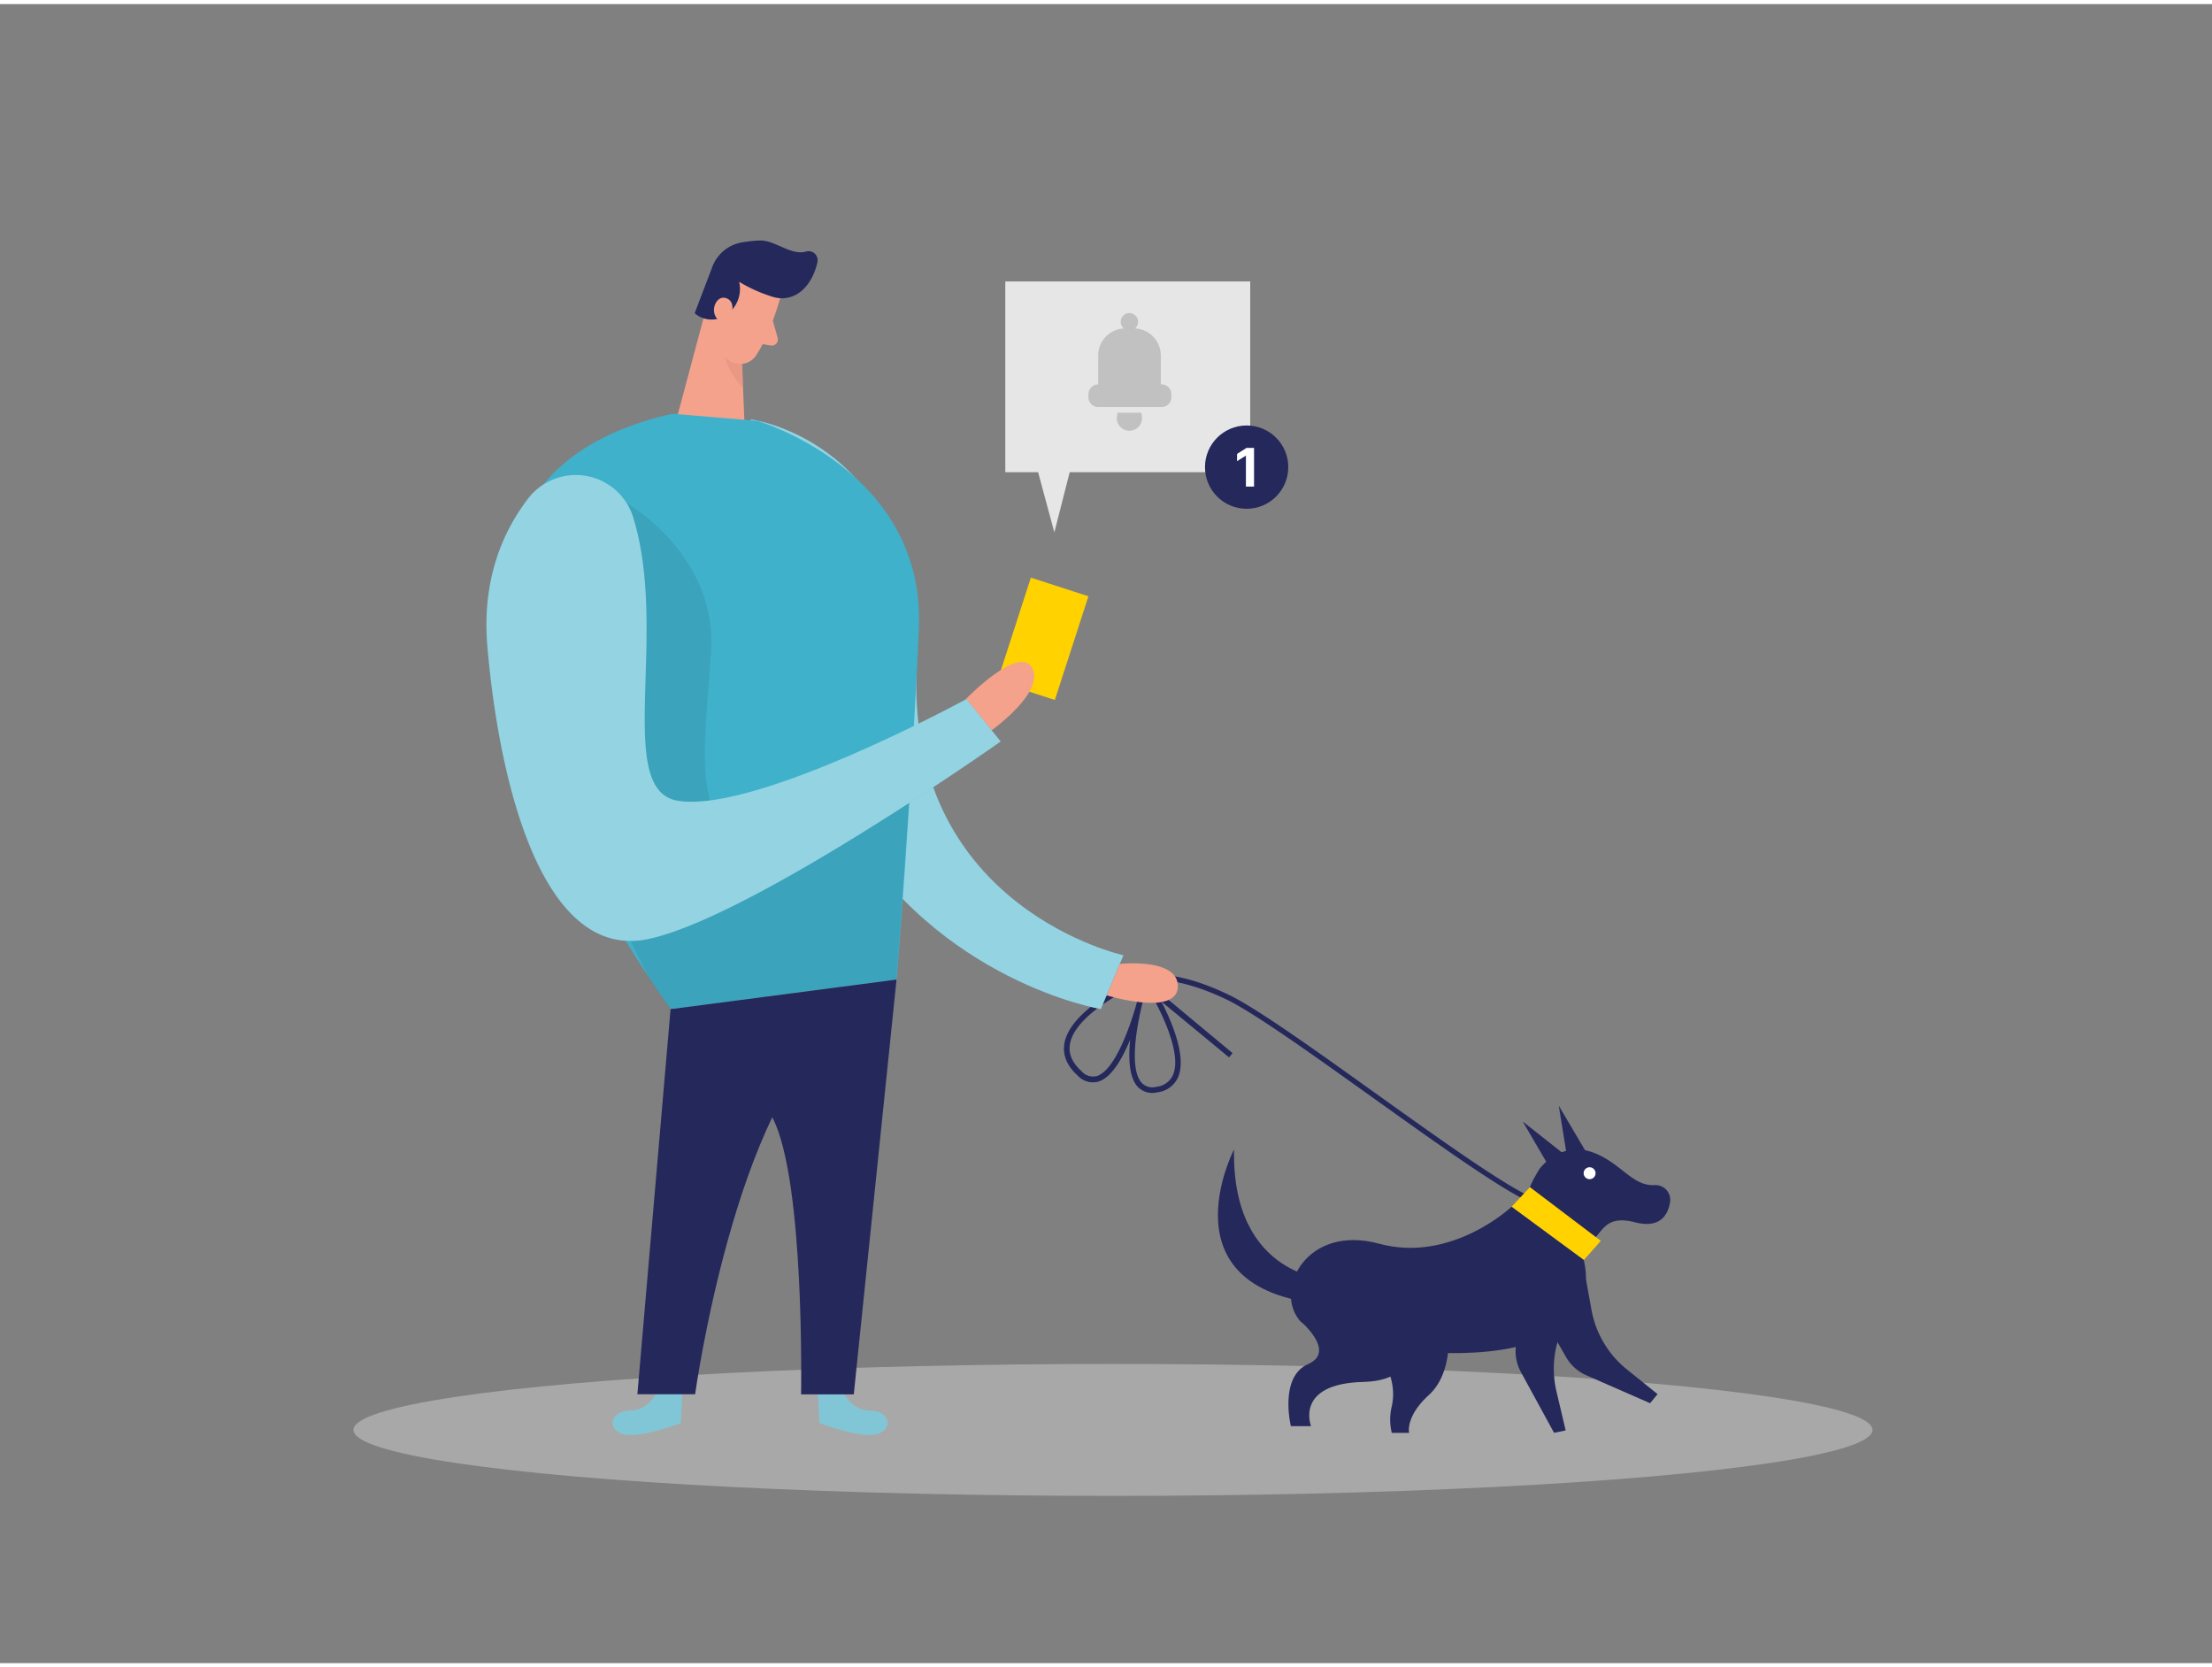 <svg id="Layer_1" data-name="Layer 1" xmlns="http://www.w3.org/2000/svg" viewBox="0 0 400 300" width="406" height="306" class="illustration styles_illustrationTablet__1DWOa"><rect x="0" y="0" width="400" height="300" fill="#808080" stroke="none"/><path d="M277.61,217c-4.58-1.52-17.15-10.52-29.32-19.22-10.61-7.59-21.58-15.44-26.57-17.82-8.4-4-13-3.58-14.47-3.27l15.64,13-.64.77L210,180.35c1.82,3.5,4.68,10.05,3,13.78a4.67,4.67,0,0,1-3.76,2.66,3.64,3.64,0,0,1-3.55-1.06c-1.52-1.71-1.66-5.14-1.32-8.48-1.43,3.47-3.38,6.86-5.74,7.59a3.71,3.71,0,0,1-3.73-1.07c-2-1.79-2.77-3.75-2.42-5.83,1.09-6.37,12.88-11.57,13.83-12l0,0,0,0,0,0c.2-.08,5-2,15.79,3.16,5.07,2.41,15.59,9.94,26.72,17.91,12.11,8.66,24.62,17.61,29.06,19.08ZM206.5,181c-.9,3.75-2.36,11.47-.06,14.05a2.65,2.65,0,0,0,2.64.74,3.67,3.67,0,0,0,3-2.08c2.13-4.68-4.17-15.11-4.23-15.21l-1-1.68-.1,0c-.12,0-12.26,5.28-13.27,11.23-.3,1.75.39,3.36,2.11,4.93a2.76,2.76,0,0,0,2.76.86c3.13-1,5.82-8.33,7.13-12.94.3-1.3.56-2.18.6-2.31l1,.25C207,179,206.83,179.83,206.5,181Z" fill="#24285b"></path><path d="M152.4,250.91s1.64,3.46,4.91,3.42,4.43,3,1.6,4.16-10.73-1.91-10.73-1.91l-.31-6Z" fill="#40B1CB"></path><path d="M118.88,250.91s-1.64,3.46-4.91,3.42-4.43,3-1.59,4.16,10.73-1.91,10.73-1.91l.31-6Z" fill="#40B1CB"></path><ellipse cx="201.26" cy="257.83" rx="137.35" ry="11.93" fill="#e6e6e6" opacity="0.39"></ellipse><path d="M135.77,75.11s31,3.88,29.94,46.18S203.15,172,203.15,172l-4.08,9.73s-29.36-4.88-46.21-33.48S135.77,75.11,135.77,75.11Z" fill="#40B1CB"></path><path d="M135.77,75.11s31,3.88,29.94,46.18S203.15,172,203.15,172l-4.08,9.73s-29.36-4.88-46.21-33.48S135.77,75.11,135.77,75.11Z" fill="#fff" opacity="0.44"></path><polygon points="128.31 52.74 122.53 74.34 134.66 76.68 134 60.02 128.31 52.74" fill="#f4a28c"></polygon><path d="M134.3,63.66a8.15,8.15,0,0,1-3.73-2.78s-.25,4.09,3.8,8.57Z" fill="#ce8172" opacity="0.31"></path><path d="M121.62,74.08,137,75.37s30.38,8.93,29.16,37.49-4,63.54-4,63.54l-40.86,5.35S53.32,89.29,121.62,74.08Z" fill="#40B1CB"></path><path d="M113.33,90.24s16.28,9.27,15.26,26.63-5.14,37.07,12.78,35.06,23-7.7,23-7.7l-2.27,32.17-40.86,5.35-3.68-5.35S83,114.41,113.33,90.24Z" opacity="0.08"></path><rect x="183.12" y="104.92" width="10.94" height="19.71" transform="translate(332.65 282.06) rotate(-162.06)" fill="#ffd200"></rect><path d="M179.29,131.34s9.75-6.94,7.36-11.28-12,5.62-12,5.62Z" fill="#f4a28c"></path><path d="M121.26,181.75l40.86-5.35-7.73,75h-9.53s.71-38.46-5.09-49.87S121.26,181.75,121.26,181.75Z" fill="#24285b"></path><path d="M121.26,181.75l-6,69.63h10.44s7.27-52.77,26-66.38Z" fill="#24285b"></path><path d="M141.09,53.15s-1.78,6.59-4.41,10.44a3.43,3.43,0,0,1-4.78.88c-1.92-1.35-4.13-3.73-3.6-7.38l.13-6.3a6.13,6.13,0,0,1,4.78-5.22C137.78,44.29,142.37,49.19,141.09,53.15Z" fill="#f4a28c"></path><path d="M139.4,52.83a27.45,27.45,0,0,1-5.74-2.61,5.68,5.68,0,0,1-2.15,5.86,4.64,4.64,0,0,1-5.89-.18l3.12-8.2a7,7,0,0,1,5.43-4.61,26.32,26.32,0,0,1,3.24-.34c2.72-.08,5.62,2.77,8.33,2a1.64,1.64,0,0,1,2.08,1.9c-.55,2.64-2.44,6.42-6.33,6.55A6.21,6.21,0,0,1,139.4,52.83Z" fill="#24285b"></path><path d="M132.27,56.14s.85-2.48-1.07-3-3.18,3.1-.78,4.35Z" fill="#f4a28c"></path><path d="M139.75,57.24l.88,3.12a1.1,1.1,0,0,1-1.23,1.38l-2.62-.44Z" fill="#f4a28c"></path><path d="M114.49,92.78a10.86,10.86,0,0,0-19-3.35C91,95.3,87.08,104,88.14,116.23c2.3,26.3,10.42,56.68,29,52.85s63.82-35.74,63.82-35.74l-6.21-7.66s-37.95,20.68-52.17,18.38C111,142.2,121,113.8,114.49,92.78Z" fill="#40B1CB"></path><path d="M114.49,92.78a10.86,10.86,0,0,0-19-3.35C91,95.3,87.08,104,88.14,116.23c2.3,26.3,10.42,56.68,29,52.85s63.82-35.74,63.82-35.74l-6.21-7.66s-37.95,20.68-52.17,18.38C111,142.2,121,113.8,114.49,92.78Z" fill="#fff" opacity="0.44"></path><rect x="181.79" y="50.16" width="44.29" height="34.49" fill="#e6e6e6"></rect><path d="M278.41,210.62s3.7-5.17,9.71-2.94c5,1.86,7.05,6.12,11.11,5.88a2.67,2.67,0,0,1,2.77,3.09c-.4,2.39-1.86,4.8-6.37,3.63-8.12-2.13-5.06,6.44-12.44,3.1S274.13,217.35,278.41,210.62Z" fill="#24285b"></path><polygon points="280.9 211.54 275.35 202.05 284.2 209.05 280.9 211.54" fill="#24285b"></polygon><polygon points="283.63 210.06 281.88 199.21 287.61 208.92 283.63 210.06" fill="#24285b"></polygon><circle cx="287.45" cy="211.41" r="1.08" fill="#fff"></circle><polygon points="276.66 213.93 289.48 223.64 286.41 227.11 273.34 217.48 276.66 213.93" fill="#ffd200"></polygon><path d="M273.34,217.48s-10.84,10.23-23.94,6.68-18.94,8.16-14.49,13.74,57,14.09,51.5-10.79" fill="#24285b"></path><path d="M240.66,230.71s-17.93-.25-17.51-23.59c0,0-13.46,26,17.51,28.08Z" fill="#24285b"></path><path d="M254.36,237.15s4.74,11.7-7.8,12-9.48,8-9.48,8h-3.65s-2.18-8.89,3.11-11.22-1.63-8-1.63-8S242.66,224.33,254.36,237.15Z" fill="#24285b"></path><path d="M286.81,230.71l1,5.52a17.89,17.89,0,0,0,6.36,10.64l5.57,4.49L298.39,253l-11.53-5.05a7.83,7.83,0,0,1-3.66-3.28l-5.43-9.46Z" fill="#24285b"></path><path d="M285.51,233.62l-2.56,5a17.83,17.83,0,0,0-1.48,12.3l1.65,7-2.1.43-6-11a7.87,7.87,0,0,1-.88-4.83l1.49-10.81Z" fill="#24285b"></path><path d="M261.92,240.53s.73,7.1-3.55,11-3.56,6.83-3.56,6.83h-3.13a10.08,10.08,0,0,1,0-4.8,10.38,10.38,0,0,0-2-8.65l-2.89-3.73Z" fill="#24285b"></path><path d="M202.51,173.56s10.73-1.16,10.48,4.2-12.87,1.49-12.87,1.49Z" fill="#f4a28c"></path><path d="M210.05,68.77h-.14V63.53a4.9,4.9,0,0,0-4.67-4.88,1.52,1.52,0,0,0,.56-1.18,1.57,1.57,0,1,0-2.57,1.19,4.89,4.89,0,0,0-4.64,4.87v5.24h0a1.78,1.78,0,0,0-1.77,1.77v.55a1.78,1.78,0,0,0,1.77,1.77h11.46a1.77,1.77,0,0,0,1.77-1.77v-.55A1.77,1.77,0,0,0,210.05,68.77Z" fill="#c1c1c1"></path><path d="M202.12,73.89a2.31,2.31,0,0,0-.16.83,2.28,2.28,0,1,0,4.55,0,2.12,2.12,0,0,0-.17-.83Z" fill="#c1c1c1"></path><polygon points="187.03 82.08 190.66 95.53 194.09 82.08 187.03 82.08" fill="#e6e6e6"></polygon><circle cx="225.43" cy="83.73" r="7.53" fill="#24285b"></circle><path d="M226.77,80.25v7H225.3V81.65h0l-1.6,1V81.34l1.72-1.09Z" fill="#fff"></path></svg>